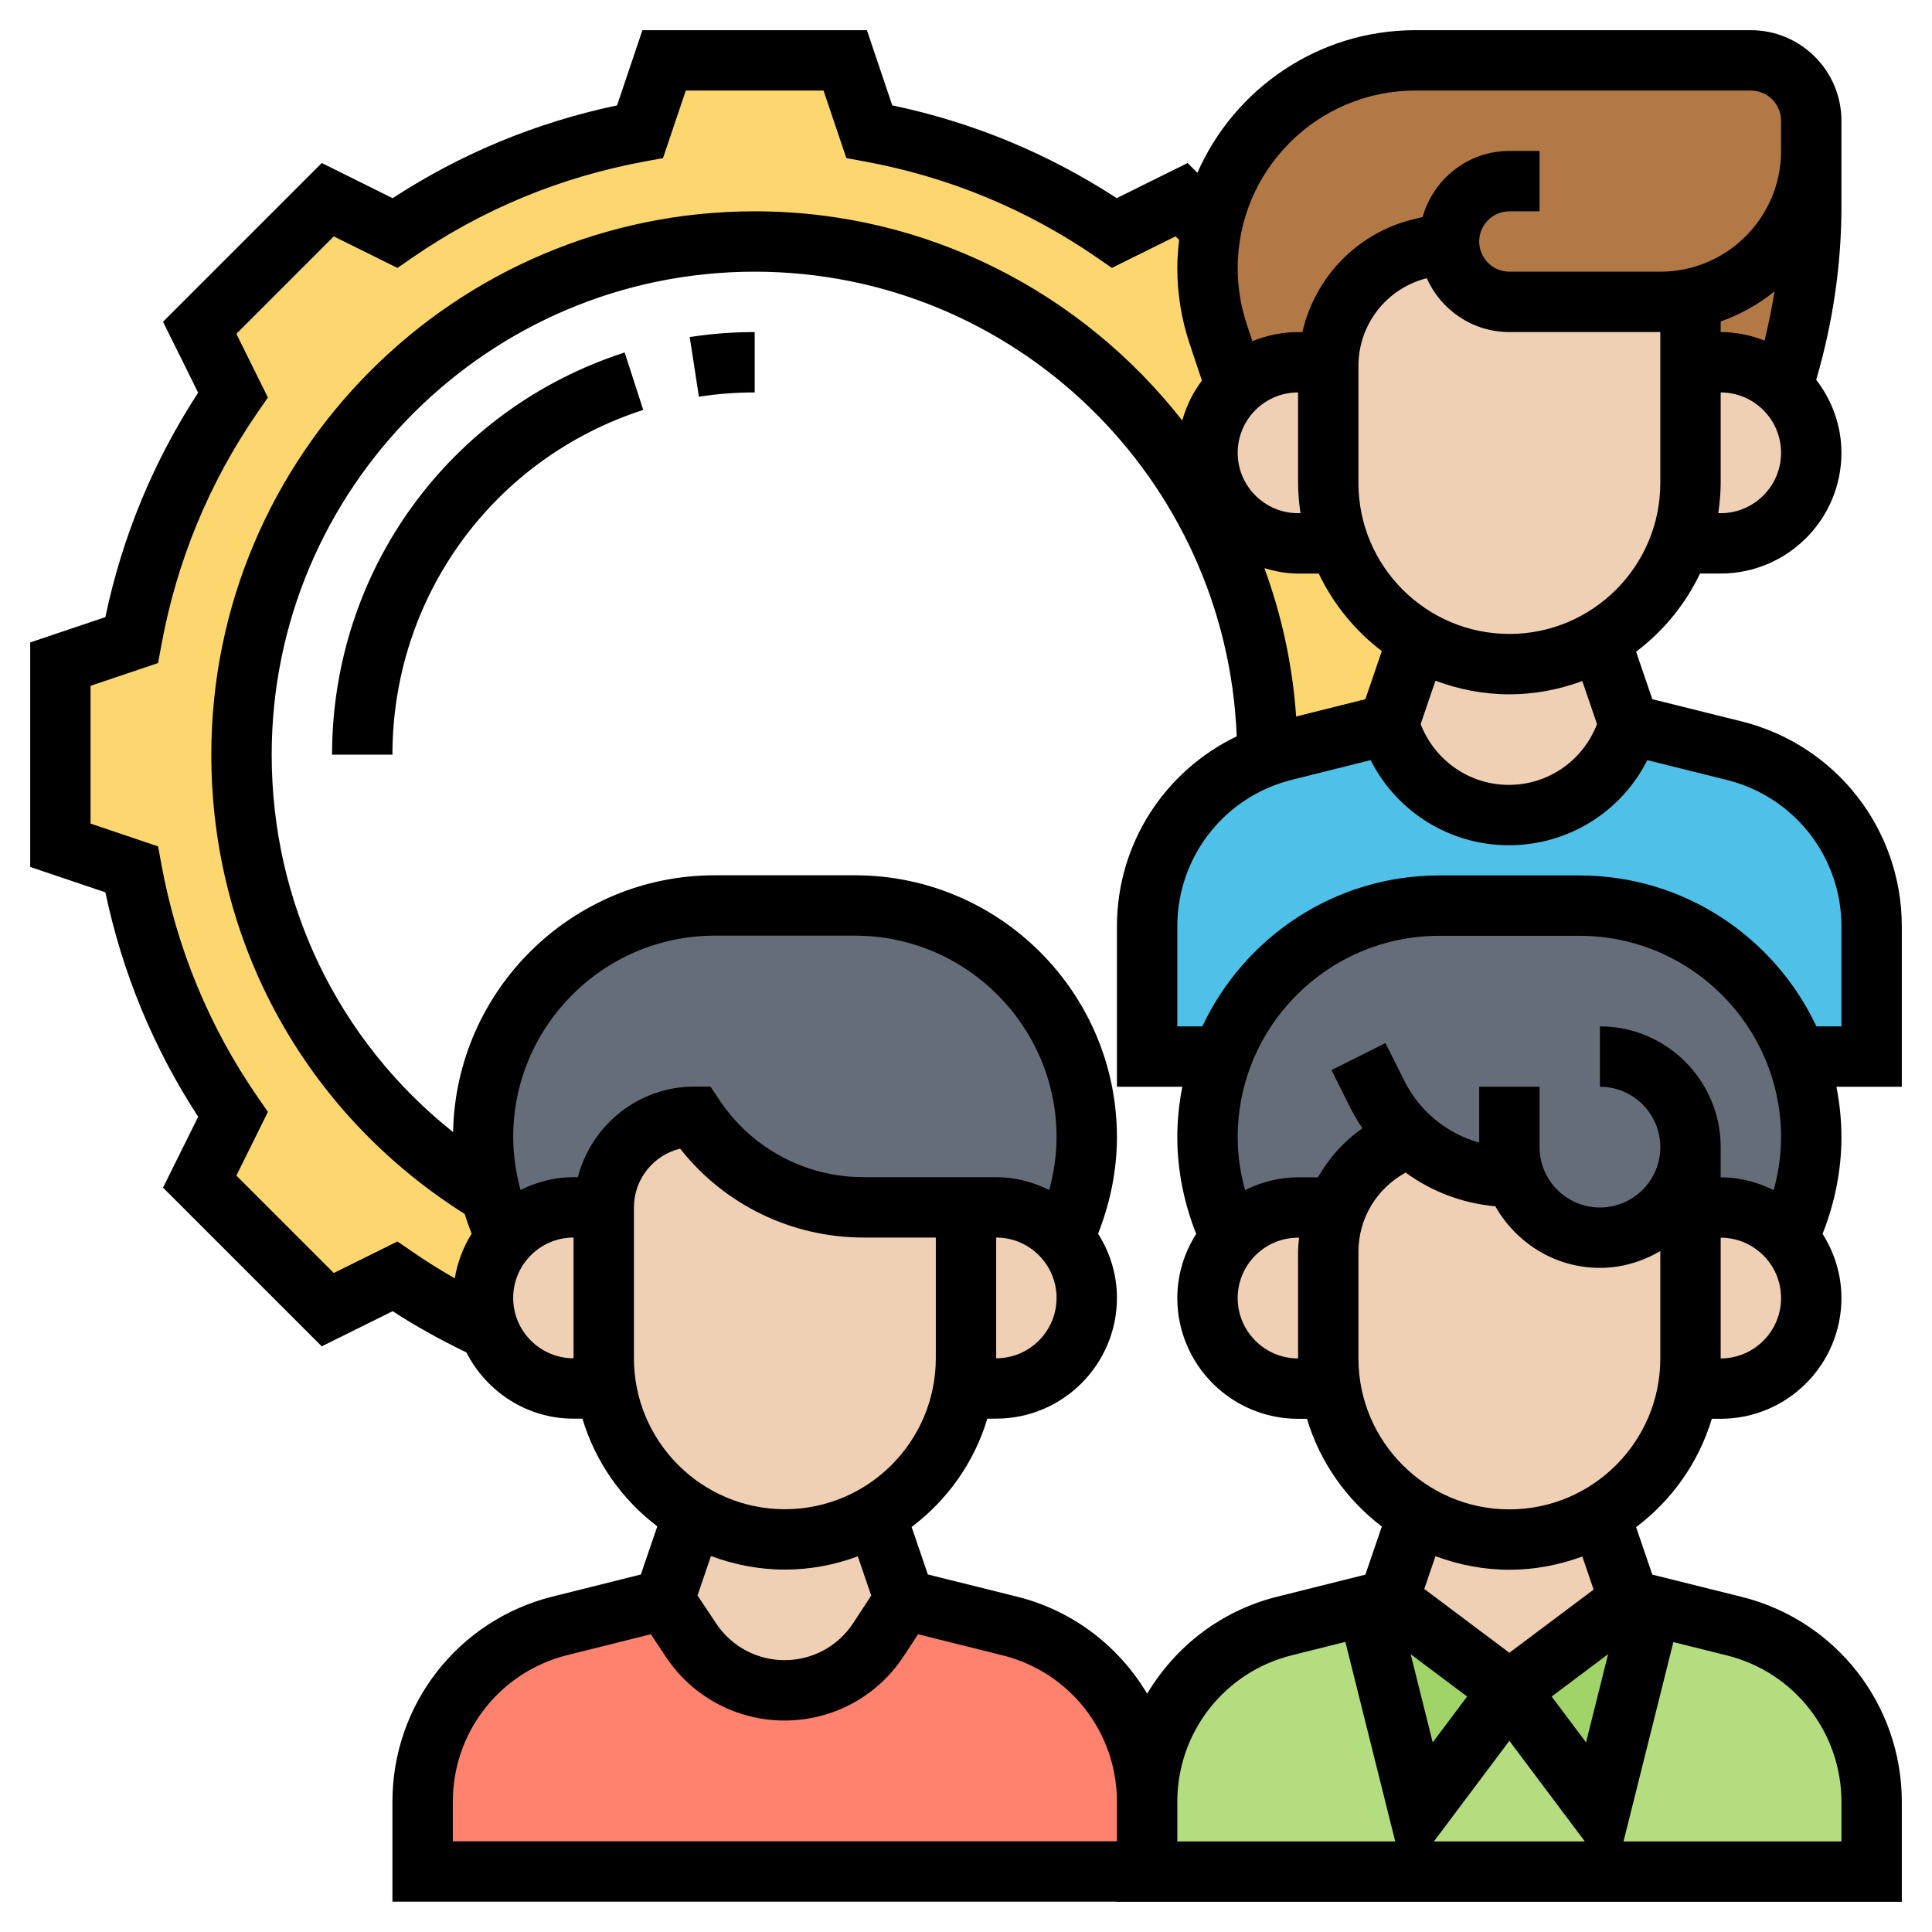<svg id="Layer_5" enable-background="new 0 0 64 64" height="512" viewBox="0 0 64 64" width="512" xmlns="http://www.w3.org/2000/svg"><g><g><g><path d="m42 25c0-3-.78-5.83-2.15-8.27l.51-.3c.14.26.32.49.52.69.54.54 1.29.88 2.12.88h1.34c.3.85.79 1.61 1.42 2.24.36.36.76.68 1.21.93l-.01.01-.96 2.82-3.46.86c-.19.05-.37.1-.54.17 0-.01 0-.02 0-.03z" fill="#fcd770"/></g><g><path d="m16.78 40.99c-.49.53-.78 1.23-.78 2.01 0 .37.07.73.2 1.06h-.01c-1.09-.51-2.13-1.1-3.11-1.78l-2.22 1.1-4.24-4.24 1.1-2.22c-1.66-2.4-2.82-5.15-3.36-8.12l-2.36-.8v-6l2.36-.8c.54-2.97 1.7-5.72 3.36-8.12l-1.1-2.22 4.24-4.24 2.22 1.1c2.4-1.66 5.15-2.82 8.12-3.36l.8-2.36h6l.8 2.36c2.97.54 5.72 1.7 8.12 3.36l2.22-1.1.91.9.08.01c-.08.44-.13.89-.13 1.35 0 .74.12 1.48.35 2.18l.59 1.76c-.58.55-.94 1.32-.94 2.18 0 .52.13 1.01.36 1.43l-.51.3c-2.9-5.21-8.46-8.73-14.85-8.73-9.39 0-17 7.61-17 17 0 6.19 3.3 11.6 8.24 14.57l.49 1.37z" fill="#fcd770"/></g><g><path d="m52.32 30h-4.64c-3.3 0-6.11 2.08-7.2 5h-2.48v-4.32c0-2.56 1.62-4.82 4-5.65.17-.07.35-.12.54-.17l3.46-.86.06.17c.56 1.69 2.14 2.83 3.92 2.83.9 0 1.75-.29 2.44-.79.69-.51 1.22-1.23 1.5-2.08l.04-.13 3.49.87c2.67.66 4.55 3.06 4.55 5.82v4.31h-2.48c-.39-1.04-1-1.98-1.77-2.75-1.39-1.39-3.31-2.25-5.43-2.25z" fill="#4fc1e9"/></g><g><path d="m38 62h-24v-2.32c0-2.75 1.87-5.15 4.54-5.82l3.46-.86.9 1.34c.69 1.03 1.85 1.66 3.09 1.66 1.25 0 2.42-.64 3.11-1.69l.86-1.31 3.49.86c2.67.67 4.55 3.07 4.55 5.82z" fill="#ff826e"/></g><g><path d="m62 62h-24v-2.32c0-2.75 1.87-5.15 4.54-5.82l2.75-.68 1.71 6.82 3-4 3 4 1.7-6.82 2.75.69c2.67.66 4.55 3.06 4.55 5.82z" fill="#b4dd7f"/></g><g><path d="m54.7 53.18-1.7 6.82-3-4 3.99-2.99z" fill="#a0d468"/></g><g><path d="m50 56-3 4-1.71-6.82.71-.18z" fill="#a0d468"/></g><g><path d="m16.73 40.94-.49-1.37c-.16-.61-.24-1.25-.24-1.9 0-4.24 3.44-7.67 7.68-7.67h4.64c2.12 0 4.04.86 5.43 2.24 1.39 1.39 2.25 3.31 2.25 5.43 0 1.16-.26 2.3-.76 3.33l-.01.01-.11-.13c-.54-.54-1.29-.88-2.12-.88h-1-3.39c-1.13 0-2.22-.28-3.18-.8-.97-.52-1.81-1.26-2.43-2.2-1.66 0-3 1.34-3 3h-1c-.88 0-1.68.38-2.22.99z" fill="#656d78"/></g><g><path d="m50.09 39c-1.29 0-2.5-.49-3.41-1.34l-.47.23c-.89.45-1.57 1.21-1.92 2.11h-1.29c-.88 0-1.68.38-2.22.99l-.05-.04-.24-.58c-.32-.86-.49-1.77-.49-2.69 0-.94.17-1.85.48-2.68 1.09-2.92 3.9-5 7.2-5h4.64c2.12 0 4.04.86 5.43 2.25.77.77 1.38 1.71 1.77 2.75.31.83.48 1.74.48 2.68 0 1.15-.26 2.29-.76 3.32l-.01.01c-.03-.05-.07-.09-.11-.13-.54-.54-1.29-.88-2.12-.88h-1v-2c0 1.66-1.34 3-3 3-1.31 0-2.42-.83-2.82-2h-.01z" fill="#656d78"/></g><g><path d="m60 5v1.84c0 2.03-.32 4.05-.94 5.98-.53-.5-1.26-.82-2.06-.82h-1v-2.1c2.28-.46 4-2.48 4-4.9z" fill="#b27946"/></g><g><path d="m48 8-.97.24c-1.74.44-2.97 1.98-3.03 3.76h-1c-.8 0-1.53.32-2.06.82l-.59-1.76c-.23-.7-.35-1.44-.35-2.18 0-.46.05-.91.13-1.35.63-3.15 3.41-5.53 6.75-5.53h11.12c1.1 0 2 .9 2 2v1c0 2.42-1.72 4.44-4 4.9-.32.07-.66.1-1 .1h-5c-.55 0-1.05-.22-1.41-.59-.37-.36-.59-.86-.59-1.41z" fill="#b27946"/></g><g><path d="m57 40c.83 0 1.58.34 2.12.88.04.04.08.08.11.13.48.53.77 1.22.77 1.99 0 1.66-1.34 3-3 3h-1.09c.06-.32.09-.66.09-1v-5z" fill="#f0d0b4"/></g><g><path d="m46.97 50.17 3.03.83c1.1 0 2.12-.29 3-.81l.96 2.81.03.01-3.99 2.99-4-3 .96-2.82z" fill="#f0d0b4"/></g><g><path d="m53 50.19c-.88.52-1.9.81-3 .81l-3.03-.83c-.45-.25-.85-.57-1.21-.93-.87-.86-1.47-1.98-1.67-3.24-.06-.32-.09-.66-.09-1v-3.53c0-.51.1-1.01.29-1.47.35-.9 1.03-1.66 1.92-2.11l.47-.23c.91.85 2.12 1.34 3.41 1.34h.08.01c.4 1.17 1.51 2 2.82 2 1.66 0 3-1.34 3-3v2 5c0 .34-.03.68-.09 1-.3 1.79-1.39 3.32-2.91 4.19z" fill="#f0d0b4"/></g><g><path d="m43 40h1.29c-.19.46-.29.96-.29 1.47v3.53c0 .34.03.68.09 1h-1.09c-.83 0-1.58-.34-2.12-.88s-.88-1.29-.88-2.12c0-.78.3-1.48.78-2.01.54-.61 1.34-.99 2.22-.99z" fill="#f0d0b4"/></g><g><path d="m35.25 41.03c.47.52.75 1.21.75 1.97 0 1.65-1.34 3-3 3h-1.09c.06-.32.09-.66.09-1v-5h1c.83 0 1.58.34 2.12.88l.11.13c.02.01.02.01.02.02z" fill="#f0d0b4"/></g><g><path d="m22.96 50.17c3.01.83 3.02.83 3.04.83 1.1 0 2.13-.29 3.01-.81l.95 2.81-.86 1.31c-.69 1.05-1.86 1.69-3.11 1.69-1.24 0-2.4-.63-3.09-1.66l-.9-1.34z" fill="#f0d0b4"/></g><g><path d="m29.01 50.19c-.88.52-1.91.81-3.01.81-.02 0-.03 0-3.04-.83-.44-.26-.84-.57-1.2-.93-.87-.86-1.47-1.98-1.67-3.24-.06-.32-.09-.66-.09-1v-5c0-1.66 1.34-3 3-3 .62.94 1.46 1.68 2.43 2.2.96.52 2.05.8 3.18.8h3.39v5c0 .34-.03.68-.09 1-.29 1.79-1.39 3.31-2.9 4.19z" fill="#f0d0b4"/></g><g><path d="m20.09 46h-1.09c-.83 0-1.58-.34-2.12-.88-.3-.3-.53-.66-.68-1.06-.13-.33-.2-.69-.2-1.06 0-.78.29-1.48.78-2.01.54-.61 1.34-.99 2.22-.99h1v5c0 .34.03.68.09 1z" fill="#f0d0b4"/></g><g><path d="m59.12 17.12c-.54.54-1.29.88-2.12.88h-1.34c.22-.63.34-1.3.34-2v-4h1c.8 0 1.53.32 2.06.82.58.55.94 1.32.94 2.18 0 .83-.34 1.58-.88 2.12z" fill="#f0d0b4"/></g><g><path d="m46.97 21.17 3.03.83c1.1 0 2.12-.29 3-.81l.96 2.81-.04.13c-.28.85-.81 1.57-1.5 2.08-.69.5-1.54.79-2.44.79-1.78 0-3.36-1.14-3.92-2.83l-.06-.17.96-2.82z" fill="#f0d0b4"/></g><g><path d="m53 21.19c-.88.52-1.9.81-3 .81l-3.03-.83c-.45-.25-.85-.57-1.21-.93-.63-.63-1.12-1.39-1.42-2.24-.22-.63-.34-1.3-.34-2v-3.88c0-.04 0-.08 0-.12.06-1.78 1.29-3.32 3.03-3.76l.97-.24c0 .55.22 1.05.59 1.41.36.37.86.59 1.41.59h5c.34 0 .68-.03 1-.1v2.1 4c0 .7-.12 1.37-.34 2-.48 1.35-1.43 2.48-2.66 3.19z" fill="#f0d0b4"/></g><g><path d="m44 16c0 .7.12 1.37.34 2h-1.34c-.83 0-1.58-.34-2.12-.88-.2-.2-.38-.43-.52-.69-.23-.42-.36-.91-.36-1.43 0-.86.36-1.63.94-2.18.53-.5 1.26-.82 2.06-.82h1v.12z" fill="#f0d0b4"/></g></g><g><path d="m63 30.689c0-3.221-2.183-6.015-5.309-6.792l-2.956-.736-.537-1.573c.899-.677 1.628-1.563 2.117-2.589h.685c2.206 0 4-1.794 4-4 0-.913-.319-1.745-.836-2.419.546-1.866.836-3.794.836-5.742v-1.838-1c0-1.654-1.346-3-3-3h-11.117c-3.223 0-5.997 1.947-7.218 4.724l-.324-.324-2.349 1.164c-2.271-1.481-4.767-2.513-7.435-3.074l-.839-2.49h-7.437l-.84 2.491c-2.667.561-5.163 1.593-7.435 3.074l-2.347-1.165-5.259 5.259 1.164 2.349c-1.481 2.271-2.513 4.767-3.074 7.435l-2.49.839v7.437l2.491.84c.561 2.667 1.593 5.163 3.074 7.435l-1.165 2.347 5.258 5.258 2.349-1.164c.782.509 1.604.96 2.443 1.365.662 1.296 1.997 2.195 3.549 2.195h.295c.43 1.439 1.312 2.68 2.48 3.568l-.545 1.594-2.927.732c-3.122.78-5.302 3.573-5.302 6.791v3.315h24v.005h26v-3.311c0-3.221-2.183-6.015-5.309-6.792l-2.956-.736-.537-1.573c1.181-.889 2.074-2.139 2.508-3.589h.294c2.206 0 4-1.794 4-4 0-.783-.235-1.509-.625-2.126.402-1.016.625-2.107.625-3.197 0-.573-.059-1.133-.166-1.676h2.166zm-10.097-6.703c-.465 1.209-1.612 2.014-2.92 2.014-1.304 0-2.456-.806-2.922-2.014l.491-1.437c.764.287 1.586.451 2.448.451.85 0 1.662-.16 2.416-.439zm-13.737 12.014c-.107.543-.166 1.102-.166 1.676 0 1.091.223 2.182.625 3.198-.39.617-.625 1.343-.625 2.126 0 2.206 1.794 4 4 4h.295c.43 1.439 1.312 2.68 2.48 3.568l-.545 1.594-2.927.732c-1.86.465-3.372 1.654-4.302 3.212-.931-1.56-2.445-2.75-4.309-3.214l-2.956-.736-.537-1.573c1.181-.889 2.074-2.139 2.508-3.589h.293c2.206 0 4-1.794 4-4 0-.783-.235-1.509-.625-2.126.402-1.016.625-2.106.625-3.197 0-4.784-3.892-8.676-8.676-8.676h-4.648c-4.727 0-8.576 3.802-8.667 8.507-3.796-3.019-6.009-7.556-6.009-12.502 0-8.822 7.178-16 16-16 8.608 0 15.631 6.839 15.968 15.392-2.387 1.147-3.968 3.56-3.968 6.293v5.315zm1.834 1.676c0-3.681 2.995-6.676 6.676-6.676h4.648c3.681 0 6.676 2.995 6.676 6.676 0 .589-.089 1.178-.244 1.748-.532-.263-1.123-.424-1.756-.424v-1c0-2.206-1.794-4-4-4v2c1.103 0 2 .897 2 2s-.897 2-2 2-2-.897-2-2v-2h-2v1.85c-1.068-.299-1.974-1.033-2.487-2.061l-.618-1.236-1.789.895.618 1.235c.122.243.26.474.409.694-.616.429-1.112.987-1.474 1.623h-.659c-.633 0-1.224.161-1.756.424-.155-.571-.244-1.159-.244-1.748zm2 3.796v3.528c-1.103 0-2-.897-2-2s.897-2 2-2h.033c-.015.157-.033.313-.033.472zm7 16.195 2.5 3.333h-5zm3.27-2.87-.73 2.922-1.14-1.519zm-5.81 2.922-.73-2.922 1.87 1.403zm-28.318-18.724h-.142c-.633 0-1.224.161-1.756.424-.155-.57-.244-1.159-.244-1.748 0-3.681 2.995-6.676 6.676-6.676h4.648c3.681 0 6.676 2.995 6.676 6.676 0 .589-.089 1.178-.244 1.748-.532-.263-1.123-.424-1.756-.424h-1-3.395c-1.923 0-3.707-.955-4.773-2.555l-.297-.445h-.535c-1.858 0-3.411 1.28-3.858 3zm13.858 2c1.103 0 2 .897 2 2s-.897 2-2 2zm10.08-23.995h-.08c-1.103 0-2-.897-2-2s.897-2 2-2v3c0 .34.033.672.08 1zm-.144 6.735c-.12-1.716-.482-3.362-1.051-4.913.356.105.725.178 1.115.178h.685c.484 1.015 1.203 1.893 2.089 2.568l-.545 1.594zm12.064-7.735c0 2.757-2.243 5-5 5s-5-2.243-5-5v-3.877c0-1.376.93-2.57 2.263-2.907.468 1.049 1.516 1.784 2.737 1.784h5zm2-5v-.35c.653-.232 1.256-.569 1.783-.998-.084.548-.197 1.092-.331 1.631-.451-.177-.939-.283-1.452-.283zm0 6h-.08c.047-.328.08-.66.08-1v-3c1.103 0 2 .897 2 2s-.897 2-2 2zm-10.117-14h11.117c.551 0 1 .449 1 1v1c0 2.206-1.794 4-4 4h-5c-.551 0-1-.449-1-1s.449-1 1-1h1v-2h-1c-1.371 0-2.517.93-2.874 2.188l-.338.085c-1.855.463-3.23 1.927-3.645 3.728h-.143c-.535 0-1.045.11-1.512.301l-.186-.558c-.2-.601-.302-1.227-.302-1.861 0-3.244 2.639-5.883 5.883-5.883zm-33.716 38.125-2.109 1.045-3.228-3.227 1.045-2.11-.335-.484c-1.609-2.329-2.684-4.93-3.197-7.733l-.106-.579-2.237-.755v-4.563l2.237-.755.106-.579c.513-2.803 1.588-5.405 3.197-7.733l.335-.484-1.045-2.11 3.227-3.227 2.11 1.045.484-.335c2.329-1.609 4.93-2.684 7.733-3.197l.579-.106.755-2.238h4.563l.755 2.237.579.106c2.803.513 5.404 1.588 7.733 3.197l.484.335 2.11-1.045.118.118c-.036.307-.06.618-.06.935 0 .849.136 1.688.404 2.493l.411 1.231c-.296.392-.515.838-.651 1.323-3.298-4.21-8.414-6.93-14.164-6.93-9.925 0-18 8.075-18 18 0 6.239 3.133 11.893 8.394 15.214.068.222.146.439.231.654-.28.443-.471.943-.56 1.479-.483-.277-.956-.573-1.414-.889zm3.833 1.87c0-1.103.897-2 2-2v4c-1.103 0-2-.897-2-2zm4 2v-5c0-.941.654-1.733 1.531-1.944 1.461 1.854 3.689 2.944 6.074 2.944h2.395v4c0 2.757-2.243 5-5 5s-5-2.243-5-5zm5 7c.85 0 1.662-.16 2.416-.439l.444 1.3-.596.91c-.504.77-1.354 1.229-2.274 1.229-.911 0-1.757-.453-2.262-1.21l-.622-.933.446-1.307c.764.286 1.586.45 2.448.45zm-11 9v-1.315c0-2.298 1.558-4.293 3.788-4.851l2.771-.693.505.758c.877 1.315 2.345 2.101 3.926 2.101 1.597 0 3.072-.797 3.947-2.133l.475-.725 2.795.696c2.233.556 3.793 2.551 3.793 4.852v1.31zm24-1.31c0-2.299 1.558-4.293 3.788-4.851l1.779-.445 1.652 6.611h-7.219zm22 .004v1.311h-7.219l1.651-6.604 1.775.442c2.233.556 3.793 2.551 3.793 4.851zm-8.209-7.032-2.791 2.093-2.819-2.114.371-1.086c.764.286 1.586.45 2.448.45.85 0 1.662-.16 2.416-.439zm-2.791-2.657c-2.757 0-5-2.243-5-5v-3.528c0-1.107.599-2.101 1.564-2.628.86.627 1.878 1.017 2.971 1.117.689 1.211 1.976 2.039 3.465 2.039.732 0 1.409-.212 2-.556v3.556c0 2.757-2.243 5-5 5zm7-5v-4c1.103 0 2 .897 2 2s-.897 2-2 2zm4-11h-.829c-1.387-2.949-4.378-5-7.847-5h-4.648c-3.469 0-6.46 2.051-7.847 5h-.829v-3.315c0-2.298 1.558-4.293 3.788-4.851l2.615-.654c.865 1.711 2.621 2.82 4.581 2.82 1.968 0 3.722-1.107 4.585-2.819l2.639.657c2.232.556 3.792 2.551 3.792 4.851z"/><path d="m23.152 13.141c.607-.094 1.229-.141 1.848-.141v-2c-.721 0-1.445.055-2.152.165z"/><path d="m11 25h2c0-5.227 3.338-9.816 8.308-11.421l-.615-1.903c-5.798 1.872-9.693 7.227-9.693 13.324z"/></g></g></svg>